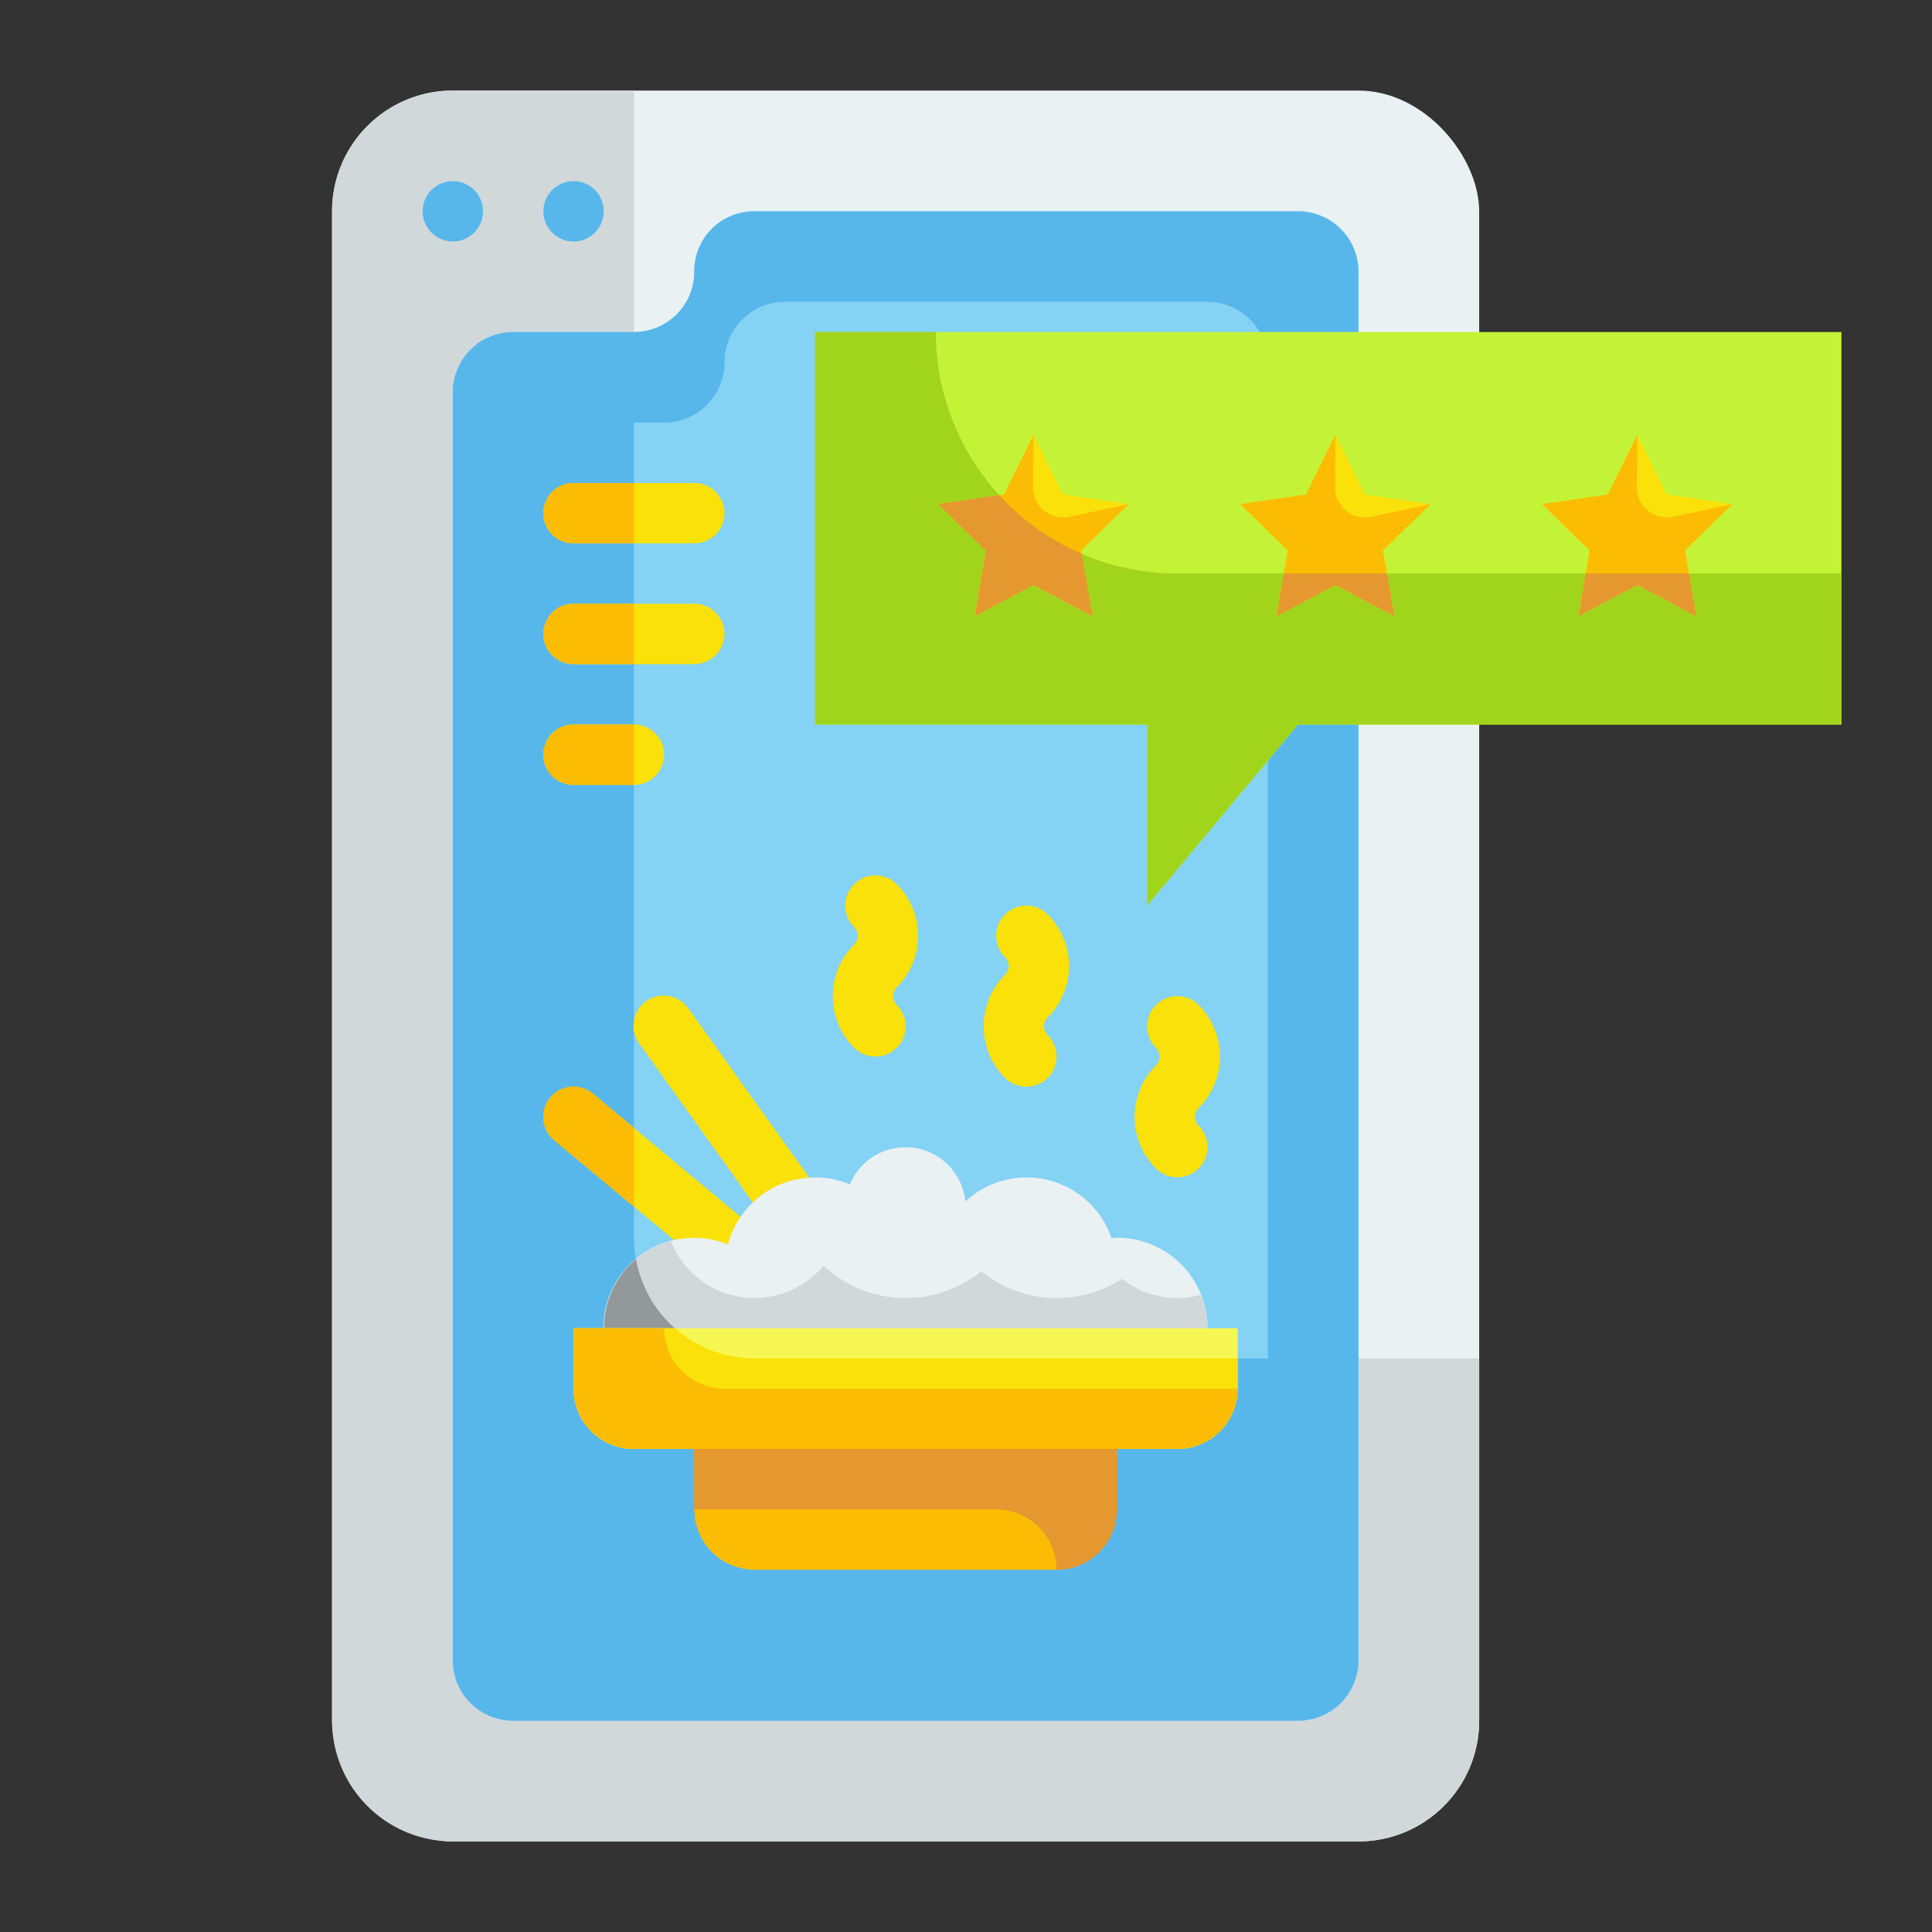 <svg height="512" viewBox="0 0 64 64" width="512" xmlns="http://www.w3.org/2000/svg"><rect x="0" y="0" width="64" height="64" fill="#333333" stroke="none"/><g id="Flat"><g id="Stroke_copy_2" data-name="Stroke copy 2"><g><g><rect fill="#e9f1f2" height="58" rx="4" width="38" x="11" y="3"/><path d="m49 45v12a4 4 0 0 1 -4 4h-30a4 4 0 0 1 -4-4v-50a4 4 0 0 1 4-4h6v38a4 4 0 0 0 4 4z" fill="#d0d8da"/><path d="m23 9a2 2 0 0 1 -2 2h-4a2 2 0 0 0 -2 2v42a2 2 0 0 0 2 2h26a2 2 0 0 0 2-2v-46a2 2 0 0 0 -2-2h-18a2 2 0 0 0 -2 2z" fill="#84d2f4"/><g fill="#57b7eb"><path d="m17 57h26a2 2 0 0 0 2-2v-46a2 2 0 0 0 -2-2h-18.079a1.978 1.978 0 0 0 -1.921 2.041 2 2 0 0 1 -2 1.959h-4a2 2 0 0 0 -2 2v42a2 2 0 0 0 2 2zm8-12a4 4 0 0 1 -4-4v-27h1a2 2 0 0 0 2-2 2 2 0 0 1 2-2h14a2 2 0 0 1 2 2v33z"/><circle cx="15" cy="7" r="1"/><circle cx="19" cy="7" r="1"/></g><path d="m23 18h-4a1 1 0 0 1 0-2h4a1 1 0 0 1 0 2z" fill="#f9e109"/><path d="m23 22h-4a1 1 0 0 1 0-2h4a1 1 0 0 1 0 2z" fill="#f9e109"/><path d="m21 26h-2a1 1 0 0 1 0-2h2a1 1 0 0 1 0 2z" fill="#f9e109"/><path d="m18 25a1 1 0 0 0 1 1h2v-2h-2a1 1 0 0 0 -1 1zm0-4a1 1 0 0 0 1 1h2v-2h-2a1 1 0 0 0 -1 1zm1-5a1 1 0 0 0 0 2h2v-2z" fill="#fcbc04"/></g><g><g fill="#f9e109"><path d="m26.345 41.082a1 1 0 0 1 -.815-.419l-4.344-6.082a1 1 0 1 1 1.627-1.162l4.344 6.081a1 1 0 0 1 -.812 1.581z"/><path d="m24.416 42.514a1 1 0 0 1 -.64-.232l-5.417-4.514a1 1 0 1 1 1.282-1.536l5.417 4.514a1 1 0 0 1 -.642 1.768z"/><path d="m29 35a1 1 0 0 1 -.707-.292 2.417 2.417 0 0 1 0-3.416.413.413 0 0 0 0-.584 1 1 0 0 1 1.414-1.416 2.417 2.417 0 0 1 0 3.416.413.413 0 0 0 0 .584 1 1 0 0 1 -.707 1.708z"/><path d="m34 36a1 1 0 0 1 -.707-.292 2.417 2.417 0 0 1 0-3.416.413.413 0 0 0 0-.584 1 1 0 0 1 1.414-1.416 2.417 2.417 0 0 1 0 3.416.413.413 0 0 0 0 .584 1 1 0 0 1 -.707 1.708z"/><path d="m39 39a1 1 0 0 1 -.707-.292 2.417 2.417 0 0 1 0-3.416.413.413 0 0 0 0-.584 1 1 0 0 1 1.414-1.416 2.417 2.417 0 0 1 0 3.416.413.413 0 0 0 0 .584 1 1 0 0 1 -.707 1.708z"/></g><path d="m37 41c-.061 0-.118.014-.178.018a2.976 2.976 0 0 0 -4.843-1.218 1.993 1.993 0 0 0 -3.825-.565 2.987 2.987 0 0 0 -4.039 1.989 3 3 0 1 0 1.769 3.56 2.857 2.857 0 0 0 1.819.128 2.975 2.975 0 0 0 4.827-.312 2.97 2.97 0 0 0 1.47.4c.061 0 .118-.014.178-.018a2.995 2.995 0 1 0 2.822-3.982z" fill="#e9f1f2"/><path d="m40 44a2.991 2.991 0 0 1 -5.82.98 1.1 1.1 0 0 1 -.18.02 2.942 2.942 0 0 1 -1.47-.4 2.979 2.979 0 0 1 -4.83.31 3.193 3.193 0 0 1 -.7.09 2.981 2.981 0 0 1 -1.12-.22 2.992 2.992 0 1 1 -3.66-3.67 2.979 2.979 0 0 0 5.06.82 3.988 3.988 0 0 0 5.23.18 3.905 3.905 0 0 0 2.49.89 4.032 4.032 0 0 0 2.17-.64 2.927 2.927 0 0 0 1.83.64 2.882 2.882 0 0 0 .78-.11 2.93 2.93 0 0 1 .22 1.11z" fill="#d0d8da"/><path d="m25 45h.8a2.933 2.933 0 0 1 -2.8 2 3 3 0 0 1 -1.93-5.29 3.987 3.987 0 0 0 3.93 3.29z" fill="#93999a"/><path d="m19 44h22a0 0 0 0 1 0 0v2a2 2 0 0 1 -2 2h-18a2 2 0 0 1 -2-2v-2a0 0 0 0 1 0 0z" fill="#f7f754"/><path d="m41 45v1a2.006 2.006 0 0 1 -2 2h-18a2.006 2.006 0 0 1 -2-2v-2h3.36a4 4 0 0 0 2.64 1z" fill="#f9e109"/><path d="m23 48h14a0 0 0 0 1 0 0v2a2 2 0 0 1 -2 2h-10a2 2 0 0 1 -2-2v-2a0 0 0 0 1 0 0z" fill="#fcbc04"/><path d="m41 46a2.006 2.006 0 0 1 -2 2h-18a2.006 2.006 0 0 1 -2-2v-2h3a2.006 2.006 0 0 0 2 2z" fill="#fcbc04"/><path d="m37 48v2a2.006 2.006 0 0 1 -2 2 2.006 2.006 0 0 0 -2-2h-10v-2z" fill="#e59730"/><path d="m21 37.36v2.61l-2.64-2.2a1 1 0 1 1 1.28-1.54z" fill="#fcbc04"/><path d="m21 37.36v2.61l-2.64-2.2a1 1 0 1 1 1.28-1.54z" fill="#fcbc04"/></g><g><path d="m61 11h-34v13h11v6l5-6h18z" fill="#c4f236"/><path d="m61 19v5h-18l-5 6v-6h-11v-13h4a8 8 0 0 0 8 8z" fill="#a1d51c"/><g fill="#f9e109"><path d="m34.238 14.406.975 1.975 2.179.317-1.577 1.537.372 2.171-1.949-1.025-1.95 1.025.373-2.171-1.577-1.537 2.179-.317z"/><path d="m44.238 14.406.975 1.975 2.179.317-1.577 1.537.372 2.171-1.949-1.025-1.95 1.025.373-2.171-1.577-1.537 2.179-.317z"/><path d="m54.238 14.406.975 1.975 2.179.317-1.577 1.537.372 2.171-1.949-1.025-1.95 1.025.373-2.171-1.577-1.537 2.179-.317z"/></g><path d="m54.238 14.406-.015 1.727a1 1 0 0 0 1.21.986l1.959-.421-1.577 1.537.372 2.171-1.949-1.025-1.95 1.025.373-2.171-1.577-1.535 2.179-.317z" fill="#fcbc04"/><path d="m44.238 14.406-.015 1.727a1 1 0 0 0 1.21.986l1.959-.421-1.577 1.537.372 2.171-1.949-1.025-1.95 1.025.373-2.171-1.577-1.535 2.179-.317z" fill="#fcbc04"/><path d="m34.238 14.406-.015 1.727a1 1 0 0 0 1.21.986l1.959-.421-1.577 1.537.372 2.171-1.949-1.025-1.95 1.025.373-2.171-1.577-1.535 2.179-.317z" fill="#fcbc04"/><path d="m56.19 20.41-1.95-1.03-1.95 1.03.24-1.41h3.42z" fill="#e59730"/><path d="m46.19 20.41-1.95-1.03-1.95 1.03.24-1.41h3.42z" fill="#e59730"/><path d="m36.19 20.41-1.95-1.03-1.95 1.03.37-2.17-1.58-1.54 2.02-.3a7.981 7.981 0 0 0 2.74 1.95z" fill="#e59730"/></g></g></g></g></svg>